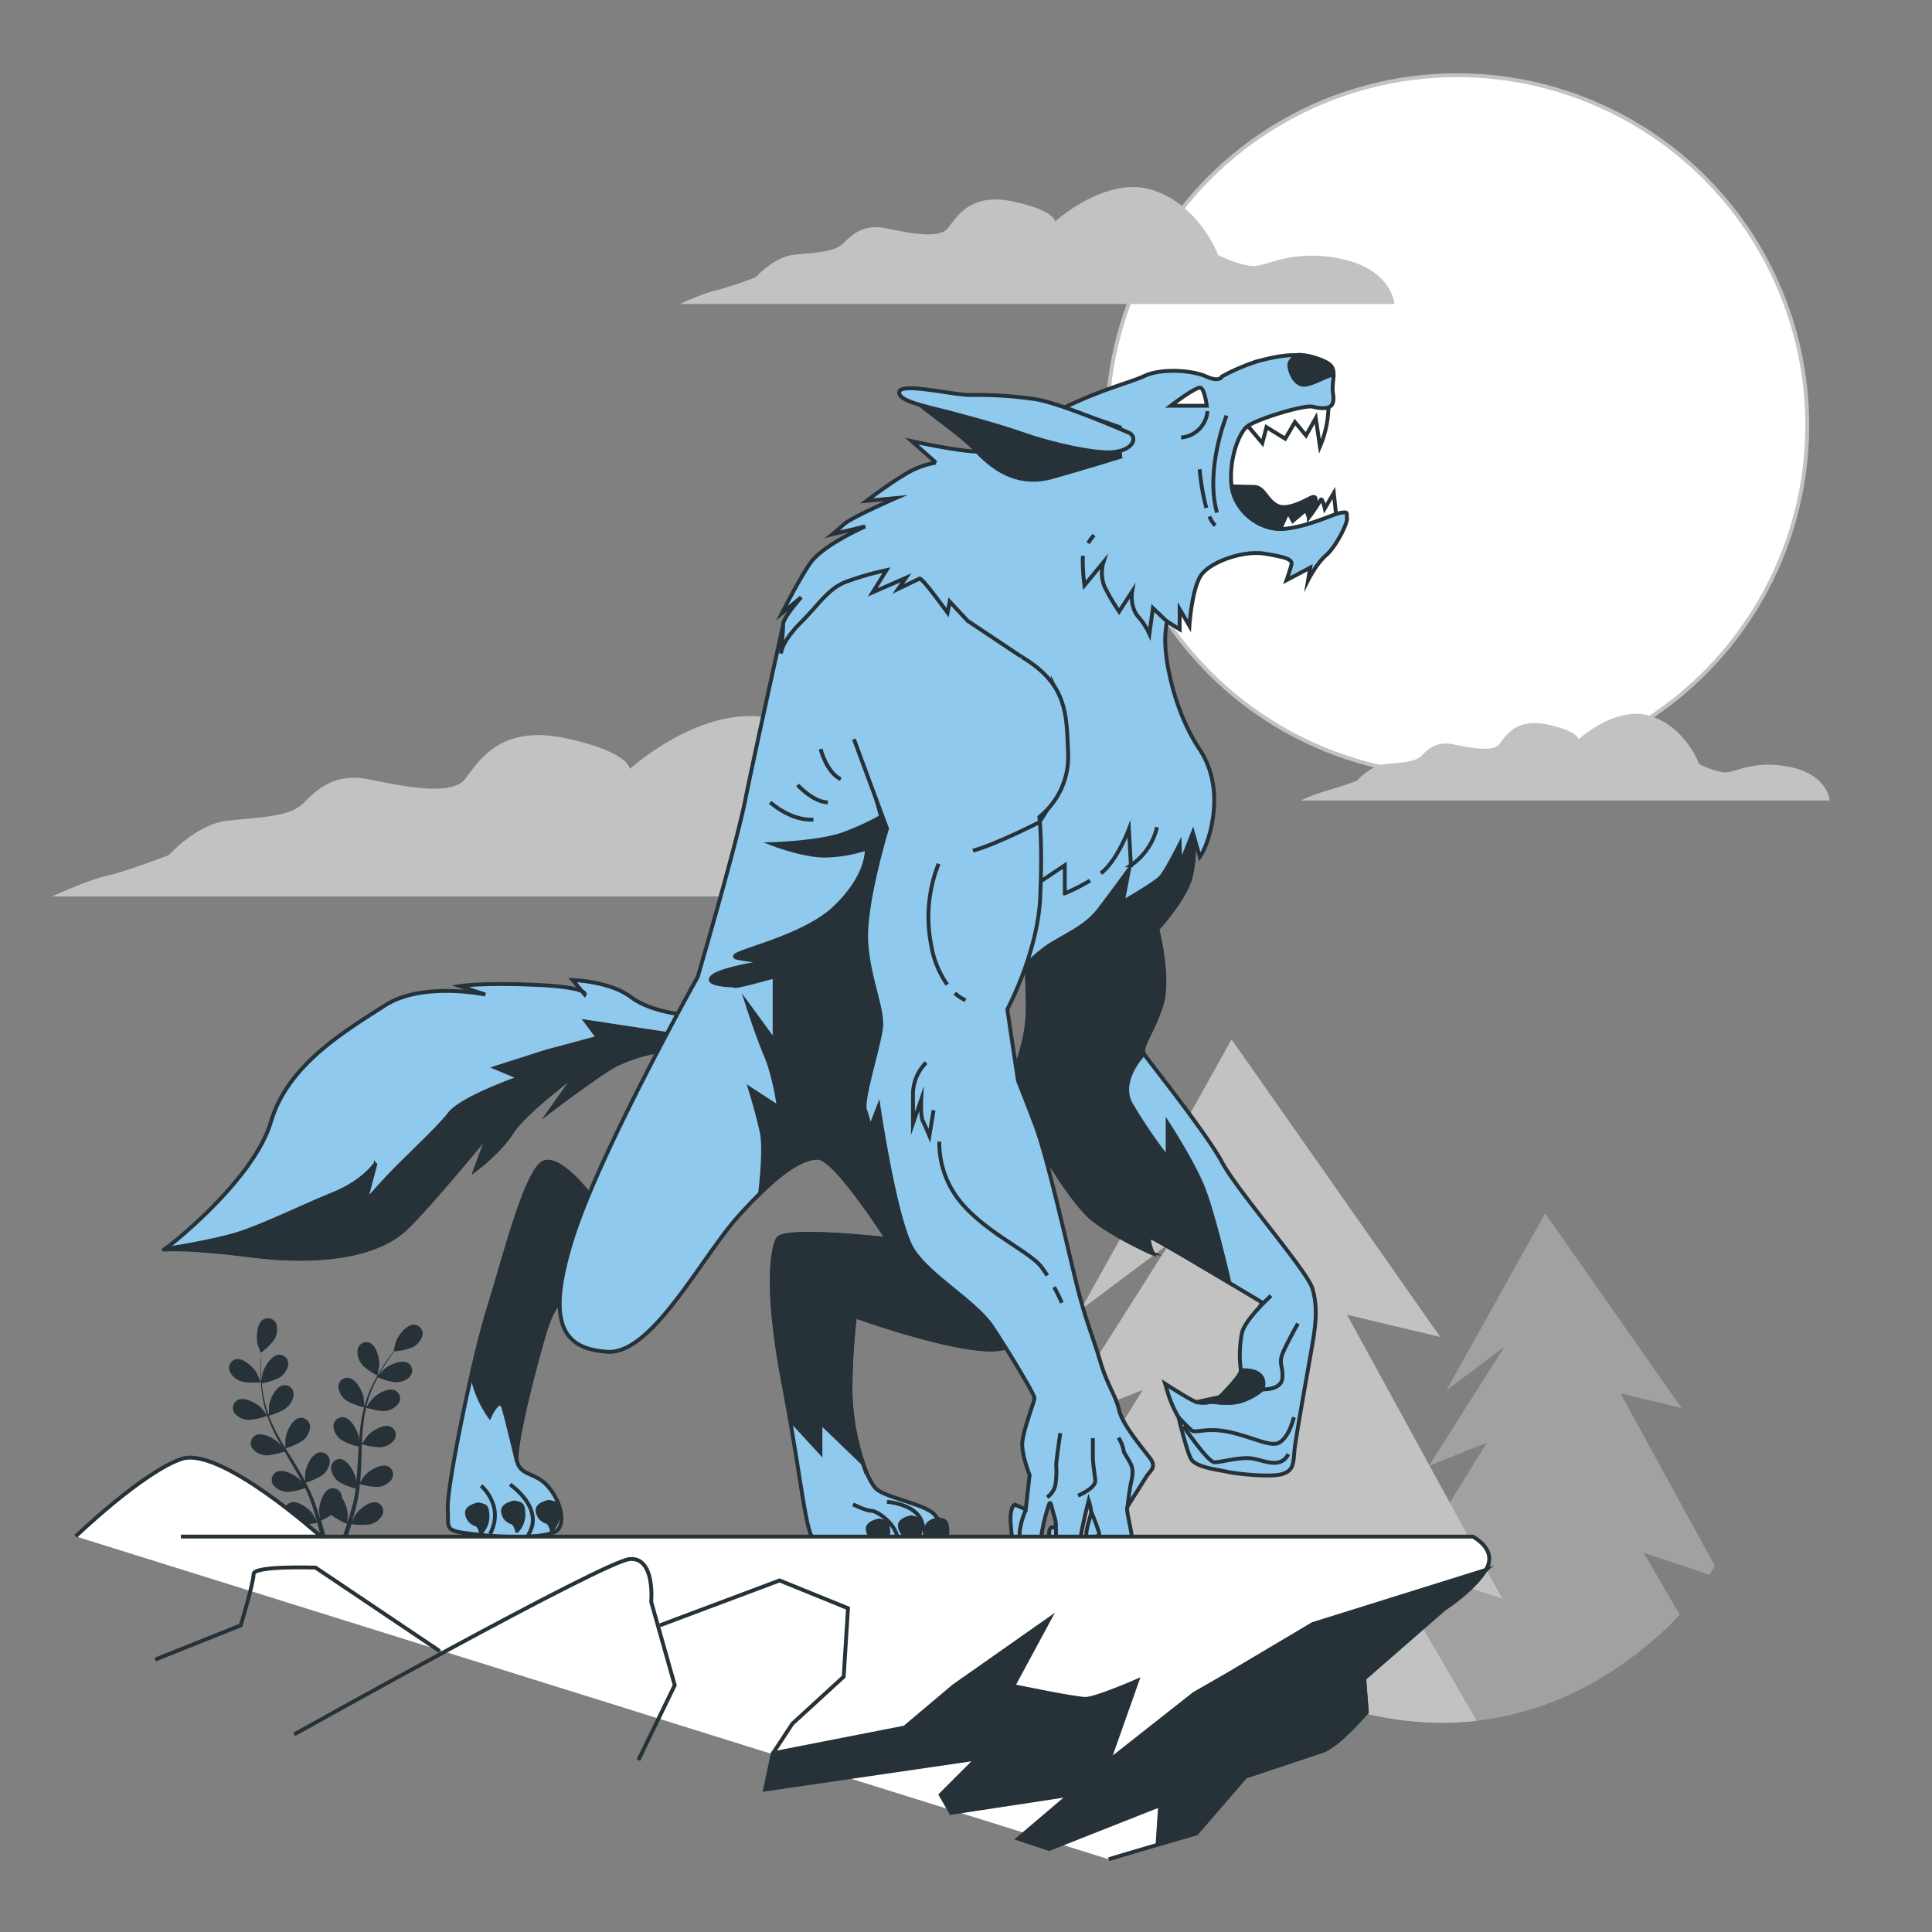 <svg xmlns="http://www.w3.org/2000/svg" viewBox="0 0 500 500"><rect x="0" y="0" width="500" height="500" fill="#808080" stroke="none"/><g id="freepik--Moon--inject-381"><circle cx="377.11" cy="110.07" r="90.61" style="fill:#fff;stroke:#c2c2c2;stroke-miterlimit:10"></circle></g><g id="freepik--Clouds--inject-381"><path d="M315.24,66s-4.62-12.71-16.75-16.76-25.42,8.09-25.42,8.09,0-2.89-11-5.2-14.44,4-16.76,6.93-10.4,1.16-16.17,0-8.67,1.74-11,4-7.51,2.31-12.71,2.89-9.82,5.78-9.82,5.78a106.27,106.27,0,0,1-10.4,3.46c-2.89.58-9.25,3.47-9.25,3.47H360.88S360.31,70,347.6,67.11,328,68.85,324.49,68.85,315.24,66,315.24,66Z" style="fill:#c2c2c2"></path><path d="M439.74,197.75s-3.42-9.42-12.41-12.41-18.83,6-18.83,6,0-2.14-8.13-3.85-10.69,3-12.4,5.13-7.71.86-12,0-6.41,1.29-8.13,3-5.56,1.71-9.41,2.14-7.27,4.28-7.27,4.28a79.37,79.37,0,0,1-7.71,2.56,48.92,48.92,0,0,0-6.84,2.57H473.54s-.42-6.42-9.84-8.56-14.55,1.29-17.11,1.29S439.74,197.75,439.74,197.75Z" style="fill:#c2c2c2"></path><path d="M228,212.39s-7.12-19.58-25.82-25.81S163,199,163,199s0-4.45-16.91-8-22.25,6.23-25.81,10.68-16,1.78-24.93,0S82,204.38,78.42,207.94s-11.57,3.56-19.58,4.45-15.13,8.9-15.13,8.9-11.57,4.45-16,5.34S13.45,232,13.45,232H298.27s-.89-13.35-20.47-17.8-30.26,2.67-35.6,2.67S228,212.39,228,212.39Z" style="fill:#c2c2c2"></path></g><g id="freepik--Trees--inject-381"><path d="M443.8,405.24l-24.4-44.62,15.77,3.75L399.87,314l-25.54,45.82,15-11.26-19.53,30.79,15-6L357.8,417l24.14-15.58L351.67,443c1.41.37,2.84.71,4.28,1l18.38-7.57-7.05,9.17c20.51,1.5,43.09-4.54,64.11-24.3,1.14-1.07,2.24-2.22,3.32-3.42l-9.3-16,17,5.66C442.87,406.82,443.34,406,443.8,405.24Z" style="fill:#a1a1a1"></path><path d="M357.78,403.36l24.42,42c-24.23,2.76-46.9-6.14-62.69-17.63-10.61-7.71-24.06-9-40.56-8.22-4.95.22-10.17.62-15.67,1.08l-5.61.48,38.09-61.37-23,9.19,29.87-47.09-23,17.23L318.73,269l54,77-24.12-5.74,40.2,73.51Z" style="fill:#c2c2c2"></path></g><g id="freepik--Werewolf--inject-381"><path d="M178,262.73s-9.41-.63-14.75-4.71-15.06-4.39-15.06-4.39l3.14,3.76s1.25-1.88-12.55-2.51-19.77.31-19.77.31l6.59,2.2s-16.32-3.45-26,2.83-25.1,15.06-29.49,30.12-26.68,32.63-27.62,33,2.51-.94,22.28,1.57,33.58-.63,40.17-6.91,21.65-24.79,21.65-24.79l-3.45,9.42s6.27-4.71,9.41-9.73,17-15.38,17-15.38l-6.91,9.73s7.85-6,14.44-10.35,16.31-5.34,16.31-5.34Z" style="fill:#8FC9ED;stroke:#263238;stroke-miterlimit:10"></path><path d="M64.73,324.86c19.77,2.51,33.58-.63,40.17-6.91s21.65-24.79,21.65-24.79l-3.45,9.42s6.27-4.71,9.41-9.73,17-15.38,17-15.38l-6.91,9.73s7.85-6,14.44-10.35,16.31-5.34,16.31-5.34l1.89-3.53-23.58-3.59,3.11,4.15-13.48,3.63-13,4.15,6.23,2.6s-15,5.18-18.16,9.33S103.9,300.7,99.23,305.89l-4.67,5.18,2.59-9.85S94,305.89,86.26,309s-18.15,8.3-24.89,10.37-18.92,3.92-18.92,3.92l-.06,0C43.05,323.29,48.15,322.75,64.73,324.86Z" style="fill:#263238;stroke:#263238;stroke-miterlimit:10"></path><path d="M153.54,310.42s-7.54-10.35-12.24-9.73-10.36,23.54-14.75,37.66-11,46.75-10.67,52.09-1.25,5.65,6.59,6.59,20.08,1.25,22-1.26.31-7.84-2.83-11.29-6.9-2.51-7.84-6.28,5.33-27.61,7.53-34.52,5-8.16,8.16-10.67S155.1,321.09,153.54,310.42Z" style="fill:#8FC9ED;stroke:#263238;stroke-miterlimit:10"></path><path d="M141.3,300.69c-4.71.63-10.36,23.54-14.75,37.66-1.36,4.38-2.94,10.53-4.45,17.1a27.18,27.18,0,0,0,4.62,11.12s2.59-5.71,3.63-2.08,3.42,13.71,3.42,13.71c-1-3.77,5.33-27.61,7.53-34.52s5-8.16,8.16-10.67,5.64-11.92,4.08-22.59C153.54,310.42,146,300.07,141.3,300.69Z" style="fill:#263238;stroke:#263238;stroke-miterlimit:10"></path><path d="M308.72,215.47a32.22,32.22,0,0,1-.55,11.4c-1.44,5.77-8.65,13.56-8.65,13.56s3.17,12.4,1.15,19.33-5.77,11.25-4.61,13,16.15,20.48,20.19,28,21.92,28,23.36,32.59.87,9.23.29,13S335.29,372,335,375.43s-.29,5.19-3.17,6.06-11.54,0-14.14-.58-8.36-1.15-9.52-3.46S305,366.78,305,366.78a30.05,30.05,0,0,1-2.6-5.77l-.86-2.89s5.77,3.75,7.79,4.62a6.84,6.84,0,0,0,6.34-1.16c1.16-1.15,3.75-.57,4.62-3.46s1.15-5.48,2.31-10.38a59.08,59.08,0,0,1,4-10.68s-26.82-16.15-28.55-16.73.28,4,.28,4-9.8-4.33-15.57-8.94-17.31-23.94-18.46-28.85-2-7.79-1.45-9.8,3.18-8.37,3.18-15.87-.87-15.58.57-19.62,13.56-11.53,20.48-20.19S308.11,207.24,308.72,215.47Z" style="fill:#8FC9ED;stroke:#263238;stroke-miterlimit:10"></path><path d="M298.08,320.33c1.08.37,12.08,6.88,20.1,11.67-1-4.43-4.61-19.36-7-25.06-2.8-6.72-9-16.23-9-16.23v9a125.66,125.66,0,0,1-9.52-14c-3.36-6.16,3.34-12.93,3.34-12.93-1.16-1.73,2.59-6.06,4.61-13s-1.15-19.33-1.15-19.33,7.21-7.79,8.65-13.56a32.22,32.22,0,0,0,.55-11.4c-.61-8.23-14.68-3-21.61,5.63s-19,16.16-20.48,20.19-.57,12.12-.57,19.62-2.6,13.85-3.18,15.87.29,4.9,1.45,9.8,12.69,24.23,18.46,28.85,15.57,8.94,15.57,8.94S296.34,319.76,298.08,320.33Z" style="fill:#263238;stroke:#263238;stroke-miterlimit:10"></path><path d="M202.71,161.57s-7.57,34.11-9.87,45.62-12.27,45.63-12.27,45.63-24.93,44.48-32.21,67.11-2.69,29.14,8.82,29.91,24.15-24.16,33.74-34.9S207,299.6,211.63,299.6s18,21.09,18,21.09-26.84-3.06-28.37,0-3.07,13.43,1.53,37.58,5.75,39.5,8.05,40.27,27.61,2.3,30.68,1.92,2.68-5.76.38-8.44S230,387.8,227,385.5s-6.9-15.34-6.9-25.69a166.3,166.3,0,0,1,1.15-19.18s27.61,10,37.58,8.44,6.9-11.12,3.06-28.38-8.82-41.41-8.43-50.23,18-28.76,18-28.76,20.71-10,17.26-42.57-28.76-51-42.18-55.22-21.86-1.92-29.15,1.92S202.71,161.57,202.71,161.57Z" style="fill:#8FC9ED;stroke:#263238;stroke-miterlimit:10"></path><path d="M258.8,349.07c10-1.53,6.9-11.12,3.06-28.38,0-.11-.05-.22-.07-.34l-9-8.76-32.68-6.74-1.48.51a170.72,170.72,0,0,1,11.06,15.33s-26.84-3.06-28.37,0-3.07,13.43,1.53,37.58q.91,4.82,1.66,9.13l7.82,8.5v-7.78l11,10.59a62.75,62.75,0,0,1-3.24-18.9,166.3,166.3,0,0,1,1.15-19.18S248.83,350.6,258.8,349.07Z" style="fill:#263238;stroke:#263238;stroke-miterlimit:10"></path><path d="M275.35,203.16s-27.57,14.91-32.05,14.54-17.88-15.65-17.88-15.65l2.61,9.31a64.61,64.61,0,0,1-9.69,4.47c-6,2.24-18.26,2.61-18.26,2.61s7.82,3,13.41,3a36.54,36.54,0,0,0,10.81-1.86s.74,6.71-8.2,15.28-29.44,11.93-25.34,13a35.45,35.45,0,0,0,9.69.75s-13.42,1.86-16,4.1,5.56,2.33,5.56,2.33-.72.65,4.87-.84l5.59-1.49V269.5l-7.08-9.69s2.61,8.2,4.84,13.41,3.36,13.42,3.36,13.42l-7.46-4.85s1.87,6,3,11.18c.8,3.74.07,11.69-.41,15.89,6.53-6.41,11.33-9.26,14.94-9.26,4.6,0,18,21.09,18,21.09s23.73,17.54,35.78,21.71c.49-4.78-1.42-12-3.57-21.71-3.83-17.25-8.82-41.41-8.43-50.23s18-28.76,18-28.76a25,25,0,0,0,5.53-4.06,26.73,26.73,0,0,0,3.22-7.27C281.32,224.41,275.35,203.16,275.35,203.16Z" style="fill:#263238;stroke:#263238;stroke-miterlimit:10"></path><path d="M199.33,207.64s5.22,4.84,11.18,4.47" style="fill:none;stroke:#263238;stroke-miterlimit:10"></path><path d="M206.41,203.16s4.1,4.48,7.83,4.48" style="fill:none;stroke:#263238;stroke-miterlimit:10"></path><path d="M212.37,193.85s1.49,6,5.22,7.82" style="fill:none;stroke:#263238;stroke-miterlimit:10"></path><path d="M322.91,110.18l3.78,4.49,1.07-4.13,4.85,3,2.52-4.31L338,112.7l2.52-4.5,1.08,7.37a27.1,27.1,0,0,0,2.15-9l.36-5.21S325.07,105.69,322.91,110.18Z" style="fill:#fff;stroke:#263238;stroke-miterlimit:10"></path><path d="M317.52,125.81s4.49.18,6.83.18,3,2.16,4.67,3.77,3.24,2,6.65.72,4.85-3,4.85-.9,0,2.52-3.95,4.86-.54,2.69-7.55,2.15S317.88,129.05,317.52,125.81Z" style="fill:#263238;stroke:#263238;stroke-miterlimit:10"></path><path d="M331.54,136.41l1.79-3.95,1.26,2.33,3.41-2.87.72,2a46.6,46.6,0,0,0,3.06-4.5c.36-.89,1.08,2.16,1.08,2.16l2.33-4,.72,6.83a16.94,16.94,0,0,1-9.16,3.41C331.54,138,331.54,136.41,331.54,136.41Z" style="fill:#fff;stroke:#263238;stroke-miterlimit:10"></path><path d="M316.26,97.42s-.53,1.62-4.13,0-11.5-2.15-15.81-.18-10.6,3.24-21.74,8.63-16.53,11.14-21.74,11-16.89-2.7-16.89-2.7l6.29,5.57a21.62,21.62,0,0,0-8.09,3.06c-4.49,2.69-9.88,6.82-9.88,6.82l7.55-.71s-11.5,5-13.48,6.82-2.87,2.52-2.87,2.52l8.44-2s-11.14,4.85-14.37,9.7-7.19,12.76-7.19,12.76l5-4.13s-4.67,5.21-4.67,7-.54,7.54-.54,7.54,0-2.87,5-7.9,7.19-8.81,11.68-10.6a75,75,0,0,1,10.6-3.06l-3.59,5.75,8.62-3.77-2,2.87,5.57-2.69s.36,0,2,2,3.6,4.68,3.6,4.68l1.61,2.15.54-2.87,4.67,5,14,9.34s5.39,4.67,6.29,7,1.25,3.41,1.25,3.41l.36-3.77s2.34,4.85,2.7,7,1.26,12.39.54,16.35S269,212.77,269,212.77a144.83,144.83,0,0,0-4.31,21.74,133.91,133.91,0,0,1-3.42,19.23c-.18.72,6.11-6.65,11.32-9.7s8.81-4.68,11.86-8.63S292.19,225,292.19,225l-1.62,8.45s8.45-4.86,9.88-6.47,4.85-8.45,4.85-8.45l.18,5.21,3.24-8.26,1.79,6.29s2.16-2.88,3.24-9.17.54-12.93-3.41-18.86-6.65-13.48-8.09-21.2-.18-11.68-.18-11.68l3.23,2v-5.21l2.52,4.32s.54-8.63,2.69-12.58,11.32-7,16.71-6.11,7.37,1.44,7,2.87-1.26,4-1.26,4l6.11-3.24-.54,3.24s2.16-4.31,4.68-6.47,5.57-8.27,5.39-9.52.53-1.8-1.62-1.44-7.91,3.41-14.38,4.13-12.93-4.49-13.83-10.78,1.62-14,4.13-15.81,14.56-5.57,16.89-5,4.85.72,5.21-1.26-.36-1.62,0-5.21.18-4.49-4.67-6.11-10.42-.36-14.55.72A49.91,49.91,0,0,0,316.26,97.42Z" style="fill:#8FC9ED;stroke:#263238;stroke-miterlimit:10"></path><path d="M284.9,226c4.15-3.11,7.26-11.41,7.26-11.41l.52,9.34a16.41,16.41,0,0,0,6.75-9.85" style="fill:none;stroke:#263238;stroke-miterlimit:10"></path><path d="M269.34,228.09l6.23-4.15v7.26a50.41,50.41,0,0,0,6.54-3.31" style="fill:none;stroke:#263238;stroke-miterlimit:10"></path><path d="M312.31,105s-.54-4.31-1.62-4.67S303,105,303,105Z" style="fill:#fff;stroke:#263238;stroke-miterlimit:10"></path><path d="M312.49,106.41a7.45,7.45,0,0,1-6.83,6.82" style="fill:none;stroke:#263238;stroke-miterlimit:10"></path><path d="M337.47,99.58c2.15,0,6.46-2.7,7.54-2.52h.12c0-2.3-.77-3.15-4.79-4.49a16.1,16.1,0,0,0-4.3-.75c-.75.36-2.49,1.36-2.35,2.91C333.87,96.7,335.31,99.58,337.47,99.58Z" style="fill:#263238;stroke:#263238;stroke-miterlimit:10"></path><path d="M290.21,110.72s-18.68-6.83-25.33-7.19-21.56,0-23.9-.36-5.21-2.69-5.39-1.08,11.86,9,17.25,14.74,11.68,8.8,19.4,6.65,18.15-5.39,18.15-5.39" style="fill:#263238;stroke:#263238;stroke-miterlimit:10"></path><path d="M317.42,107.56s-5.61,13.89-2.47,25.1" style="fill:none;stroke:#263238;stroke-miterlimit:10"></path><path d="M313,133.66A7.28,7.28,0,0,0,314.5,136" style="fill:none;stroke:#263238;stroke-miterlimit:10"></path><path d="M310.47,121.45a57.33,57.33,0,0,0,1.73,10" style="fill:none;stroke:#263238;stroke-miterlimit:10"></path><path d="M280.32,143.84a6.29,6.29,0,0,0-.11,1.14,51.75,51.75,0,0,0,.45,6.5l4.93-6a9.57,9.57,0,0,0,.23,6.28,54,54,0,0,0,3.81,6.5l3.36-5.16s-.67,3.81,1.57,6.5a17.67,17.67,0,0,1,2.91,4.48l.9-6.72,3.7,3.54" style="fill:none;stroke:#263238;stroke-miterlimit:10"></path><path d="M283.13,138.49a13.18,13.18,0,0,0-1.52,2.08" style="fill:none;stroke:#263238;stroke-miterlimit:10"></path><path d="M124.51,384.51s6.15,5.16,2.33,12.47" style="fill:none;stroke:#263238;stroke-miterlimit:10"></path><path d="M132,384.18s9.15,6.15,4.66,13.13" style="fill:none;stroke:#263238;stroke-miterlimit:10"></path><path d="M123.85,389.33s-3,.5-3,2.16a3.28,3.28,0,0,0,2.32,3c1,.33,1.33,2.16,1.33,2.16a6.34,6.34,0,0,0,1.67-4.49C126,389.5,125.51,389.83,123.85,389.33Z" style="fill:#263238;stroke:#263238;stroke-miterlimit:10"></path><path d="M133.16,388.83s-3,.5-3,2.17a3.27,3.27,0,0,0,2.32,3c1,.33,1.33,2.16,1.33,2.16a6.3,6.3,0,0,0,1.66-4.49C135.32,389,134.82,389.33,133.16,388.83Z" style="fill:#263238;stroke:#263238;stroke-miterlimit:10"></path><path d="M142.13,388.67s-3,.5-3,2.16a3.27,3.27,0,0,0,2.33,3c1,.33,1.33,2.16,1.33,2.16a6.3,6.3,0,0,0,1.66-4.49C144.29,388.83,143.8,389.17,142.13,388.67Z" style="fill:#263238;stroke:#263238;stroke-miterlimit:10"></path><path d="M220.75,389.33s3.33,1.67,4.82,1.67,7.65,4,6.82,9.3" style="fill:none;stroke:#263238;stroke-miterlimit:10"></path><path d="M229.56,388.67s7.48.5,9,5.15,1,6.65,1,6.65" style="fill:none;stroke:#263238;stroke-miterlimit:10"></path><path d="M227.57,393.49s-3,.5-3,2.16a3.27,3.27,0,0,0,2.32,3c1,.33,1.33,2.16,1.33,2.16a6.34,6.34,0,0,0,1.67-4.49C229.73,393.66,229.23,394,227.57,393.49Z" style="fill:#263238;stroke:#263238;stroke-miterlimit:10"></path><path d="M235.88,392.66s-3,.5-3,2.16a3.27,3.27,0,0,0,2.32,3c1,.33,1.33,2.16,1.33,2.16a6.34,6.34,0,0,0,1.67-4.49C238,392.82,237.54,393.16,235.88,392.66Z" style="fill:#263238;stroke:#263238;stroke-miterlimit:10"></path><path d="M242.86,393.16s-3,.5-3,2.16a3.27,3.27,0,0,0,2.32,3c1,.33,1.33,2.16,1.33,2.16a6.34,6.34,0,0,0,1.67-4.49C245,393.32,244.52,393.66,242.86,393.16Z" style="fill:#263238;stroke:#263238;stroke-miterlimit:10"></path><path d="M221,191.31l8.56,23.13s-5.71,18.7-5.39,28.53S228.65,261,228,266.1s-5.07,18.7-4.12,21.23a25.63,25.63,0,0,1,1.27,4.76l2.22-5.71s4.43,30.11,8.87,37.08,16.16,13.31,20.6,20,10.88,17.4,10.88,18.35-3.17,8.87-3.17,12,1.91,7.93,1.91,7.93l-1,8.87-2.85-1.22s-1.28.64-1.07,4.47a65.28,65.28,0,0,0,.85,7.23,8,8,0,0,0,3.83.43c1.49-.43,2.77,0,3.19-3.41a46.41,46.41,0,0,1,2.13-8.93c.43-.85.64,1.06,1.28,3.19a7.26,7.26,0,0,1,.42,3.19s-1.49-1.06-1.7.85a47.46,47.46,0,0,0,.21,6.39s4.26.85,5.75,0,1.91-1.92,2.13-4.47a33.26,33.26,0,0,1,.66-3.8c.62-2.94,1.46-6.2,1.46-6.2a12.92,12.92,0,0,1,.64,3c0,1.06-1.91,5.32-1.06,7.44s1.91,1.92,2.76,2.77,1.49,1.91,4.68,1.28,4.05-1.28,4.26-3.41-1.7-8.51-1.28-9.36,4-6.38,4.9-7.87,2.76-2.34,1.06-4.68-7.23-8.72-8.09-12.55-3-6.3-4.89-12.68-3.4-9.58-5.53-17.66-7.87-34.46-11.27-43.4-4.47-11.49-4.47-11.49l-2.77-18.51s7.87-14.68,8.51-28.93-.21-20.85-.21-20.85a20,20,0,0,0,7.45-16.17c-.43-10.42-.11-18.14-12-25.24" style="fill:#8FC9ED;stroke:#263238;stroke-miterlimit:10"></path><path d="M239.68,275a11.79,11.79,0,0,0-3.4,7.87v7.87l2.13-6.17s-.22,4.26.42,5.54,1.7,3.83,1.7,3.83l1.07-6.6" style="fill:none;stroke:#263238;stroke-miterlimit:10"></path><path d="M272.81,333.09c1.21,2.26,2,4.06,2,4.06" style="fill:none;stroke:#263238;stroke-miterlimit:10"></path><path d="M243.09,295.45a24.11,24.11,0,0,0,6.17,16.39c6.8,7.65,17.23,12.12,20.21,16,.55.71,1.08,1.48,1.58,2.26" style="fill:none;stroke:#263238;stroke-miterlimit:10"></path><path d="M269,212.77s-11.46,5.88-17.2,7.37" style="fill:none;stroke:#263238;stroke-miterlimit:10"></path><path d="M291.8,390s.43-4,.85-6,.85-3.61-.21-5.53-1.7-2.55-1.7-3.4a10.18,10.18,0,0,0-1.28-3" style="fill:none;stroke:#263238;stroke-miterlimit:10"></path><path d="M279,387.06s4.68-1.91,4.46-4-.63-4.25-.63-6v-4.89" style="fill:none;stroke:#263238;stroke-miterlimit:10"></path><path d="M271,387.49a5.23,5.23,0,0,0,2.13-3.19,21.81,21.81,0,0,0,.21-5.11c0-1.28,1.07-8.3,1.07-8.3" style="fill:none;stroke:#263238;stroke-miterlimit:10"></path><path d="M282.44,391.32s1.28,3,1.92,5.1-1.49,0-.86,2.56" style="fill:none;stroke:#263238;stroke-miterlimit:10"></path><path d="M273.29,395.57s-.21,4.26,1.07,5.32" style="fill:none;stroke:#263238;stroke-miterlimit:10"></path><path d="M265.51,390.62s-2,4.53-1.58,7.29" style="fill:none;stroke:#263238;stroke-miterlimit:10"></path><path d="M245.15,254.82A24.79,24.79,0,0,1,241,244.61a37.19,37.19,0,0,1,1.91-21.06" style="fill:none;stroke:#263238;stroke-miterlimit:10"></path><path d="M249.89,258.86a9.4,9.4,0,0,1-2.77-1.85" style="fill:none;stroke:#263238;stroke-miterlimit:10"></path><path d="M328.94,335.33s-6.63,6.06-7.5,9.52a29,29,0,0,0-.29,9.81c.29,1.15-5.48,6.92-5.48,6.92l-4,.87s5.48,1.15,8.95.29a16.07,16.07,0,0,0,6.05-3.18s4.91.29,5.2-2.88-1.16-3.75.28-6.92,3.75-7.22,3.75-7.22" style="fill:#8FC9ED;stroke:#263238;stroke-miterlimit:10"></path><path d="M326,355.77c-1.69-1.48-4.81-1.11-4.81-1.11.29,1.15-5.48,6.92-5.48,6.92l-4,.87s5.48,1.15,8.95.29a16.07,16.07,0,0,0,6.05-3.18S327.66,357.25,326,355.77Z" style="fill:#263238;stroke:#263238;stroke-miterlimit:10"></path><path d="M305,366.78a46.37,46.37,0,0,0,3.38,3.39c1.06.85,3.81-.84,9.74.43s10.81,4,12.93,2.75,3.17-4.23,3.81-6.56" style="fill:none;stroke:#263238;stroke-miterlimit:10"></path><path d="M306.26,369.12s6.36,9.32,8.05,9.32,5.93-1.27,9.11-1.06,7.84,3.18,10-1.06" style="fill:none;stroke:#263238;stroke-miterlimit:10"></path><path d="M292.33,112.07s-17.5-7.66-24.33-8.75a102.37,102.37,0,0,0-16.95-1.09c-4.37,0-17.77-3.29-18.32-.83s7.38,3.83,14.49,5.75,12,3.28,18.32,5.46,17.77,4.92,22.69,4.38S294.45,113.42,292.33,112.07Z" style="fill:#8FC9ED;stroke:#263238;stroke-miterlimit:10"></path></g><g id="freepik--Plant--inject-381"><path d="M62.55,357.51c1.46.53,4.92.23,4.92.23s-.89-2.22-1-2.35c-.87-1.54-3.44-4-5.38-3.63a2.34,2.34,0,0,0-1.69,3.05A4.88,4.88,0,0,0,62.55,357.51Z" style="fill:#263238"></path><path d="M64.39,367.48a16.2,16.2,0,0,0,4.76-1.07,41.56,41.56,0,0,0,2.21,5.08c.49.95,1,1.9,1.54,2.85-.3-.4-.58-.75-.63-.79-1.24-1.26-4.37-3-6.14-2.08a2.34,2.34,0,0,0-.82,3.39A4.89,4.89,0,0,0,69,376.64a15.62,15.62,0,0,0,4.63-1l.62,1.08c1,1.73,2,3.44,3,5.16.33.6.64,1.21,1,1.82-.28-.35-.51-.65-.55-.69-1.24-1.26-4.38-3-6.14-2.07a2.34,2.34,0,0,0-.83,3.38,4.91,4.91,0,0,0,3.71,1.79,15.18,15.18,0,0,0,4.51-1c.3.63.59,1.26.85,1.88.17.43.36.84.51,1.28l.45,1.29c.25.83.52,1.68.75,2.5.17.57.31,1.11.46,1.66-.32-.61-1-1.78-1-1.87-1-1.43-3.87-3.6-5.76-3a2.35,2.35,0,0,0-1.32,3.23,4.86,4.86,0,0,0,3.39,2.32,15.78,15.78,0,0,0,4.84-.32c.25.91.47,1.79.68,2.63l.21.92h1.24c-.1-.39-.21-.8-.32-1.21-.24-.92-.52-1.9-.81-2.9a26,26,0,0,0,2.62-1.45,17.2,17.2,0,0,0,4.09,2.29c-.29.89-.59,1.75-.88,2.56-.09.24-.18.48-.26.71h1.25c0-.11.08-.21.11-.32.31-.91.62-1.88.92-2.87a16.29,16.29,0,0,0,4.85.06A4.88,4.88,0,0,0,99,392a2.34,2.34,0,0,0-1.49-3.15c-1.91-.51-4.64,1.8-5.59,3.29-.06.08-.56,1.1-.87,1.75.12-.41.24-.8.37-1.23.24-.83.47-1.67.71-2.57l.3-1.33c.12-.44.18-.93.27-1.39.18-1.09.32-2.2.43-3.32a15.15,15.15,0,0,0,4.65.76,4.85,4.85,0,0,0,3.61-2,2.33,2.33,0,0,0-1-3.33c-1.81-.8-4.85,1.07-6,2.4-.08.08-.81,1.12-1.2,1.7.06-.67.13-1.34.17-2,.12-2,.17-4,.24-6,0-.61,0-1.22.07-1.83a16.2,16.2,0,0,0,4.81.81,4.86,4.86,0,0,0,3.61-2,2.35,2.35,0,0,0-1-3.34c-1.81-.79-4.85,1.08-6,2.4-.09.1-1.14,1.61-1.39,2,0-1.34.12-2.68.24-4a40.56,40.56,0,0,1,.8-5.29c.12,0,3.33,1,4.84.81a4.86,4.86,0,0,0,3.61-2,2.34,2.34,0,0,0-1-3.33c-1.82-.8-4.85,1.07-6,2.4-.1.1-1.23,1.72-1.41,2,0-.1,0-.21.06-.31A30.21,30.21,0,0,1,96.51,359c.39-.91.82-1.75,1.25-2.56a15.65,15.65,0,0,0,4.61,1.29,4.91,4.91,0,0,0,3.81-1.57,2.35,2.35,0,0,0-.63-3.43c-1.72-1-4.94.54-6.25,1.73-.07.06-.72.8-1.19,1.34.2-.36.4-.74.6-1.09.75-1.29,1.51-2.43,2.2-3.44.39-.57.76-1.07,1.11-1.55a15.44,15.44,0,0,0,4.66-1,4.89,4.89,0,0,0,2.66-3.15,2.35,2.35,0,0,0-2.14-2.75c-2-.08-4.14,2.76-4.75,4.41-.06.15-.63,2.48-.59,2.48h0c-.35.45-.71.93-1.1,1.47-.71,1-1.5,2.12-2.27,3.4a42.22,42.22,0,0,0-2.32,4.27,31.18,31.18,0,0,0-1.88,5.09s0,0,0,.07c0-.58-.16-2.2-.18-2.32-.34-1.74-2-4.89-4-5.12a2.34,2.34,0,0,0-2.55,2.37,4.86,4.86,0,0,0,2.11,3.53,16.22,16.22,0,0,0,4.55,1.74,41.31,41.31,0,0,0-1,5.45c-.12,1.07-.21,2.15-.29,3.23,0-.5-.08-.94-.09-1-.34-1.73-2-4.88-4-5.12a2.35,2.35,0,0,0-2.56,2.37,4.9,4.9,0,0,0,2.11,3.54,15.57,15.57,0,0,0,4.42,1.71c0,.41,0,.83-.07,1.24-.11,2-.22,4-.37,5.95-.06.68-.14,1.36-.22,2,0-.45-.07-.82-.08-.88-.34-1.73-2-4.88-4-5.12A2.34,2.34,0,0,0,85.67,380a4.91,4.91,0,0,0,2.11,3.54,14.9,14.9,0,0,0,4.29,1.67c-.1.69-.2,1.38-.32,2.05-.1.45-.17.89-.29,1.34l-.33,1.32c-.25.84-.5,1.7-.75,2.51-.18.56-.36,1.09-.54,1.63.07-.68.16-2,.16-2.14a9.12,9.12,0,0,0-1.5-4.33,3,3,0,0,0-.07-.52,2.34,2.34,0,0,0-3-1.8c-1.88.63-2.87,4.06-2.85,5.83,0,.1.14,1.23.24,1.94-.12-.41-.23-.81-.37-1.23-.25-.83-.53-1.65-.82-2.54-.16-.42-.32-.84-.48-1.28s-.37-.86-.55-1.3c-.44-1-.94-2-1.46-3a15.72,15.72,0,0,0,4.29-1.93,4.89,4.89,0,0,0,1.92-3.65,2.35,2.35,0,0,0-2.68-2.23c-2,.34-3.45,3.58-3.7,5.33,0,.1,0,1.38,0,2.08-.32-.6-.64-1.19-1-1.78-1-1.72-2-3.42-3.09-5.12-.32-.52-.64-1-1-1.56a16.62,16.62,0,0,0,4.45-2,4.87,4.87,0,0,0,1.92-3.65,2.35,2.35,0,0,0-2.68-2.23c-2,.34-3.45,3.58-3.69,5.33,0,.13-.07,2-.06,2.43-.69-1.15-1.38-2.3-2-3.47a40.55,40.55,0,0,1-2.25-4.85c.12,0,3.34-1,4.48-2A4.87,4.87,0,0,0,76,360.74a2.33,2.33,0,0,0-2.67-2.23c-2,.33-3.46,3.57-3.7,5.32,0,.14-.07,2.11-.06,2.47,0-.1-.08-.19-.12-.29a29.57,29.57,0,0,1-1.33-5.19c-.17-1-.29-1.91-.37-2.83a16.16,16.16,0,0,0,4.56-1.46,4.94,4.94,0,0,0,2.31-3.42,2.35,2.35,0,0,0-2.42-2.51c-2,.13-3.82,3.18-4.26,4.89,0,.09-.16,1.07-.25,1.78,0-.42-.08-.85-.1-1.24-.09-1.5-.08-2.87-.07-4.09,0-.69,0-1.31.07-1.9A15.76,15.76,0,0,0,71,346.66a4.93,4.93,0,0,0,.48-4.09,2.35,2.35,0,0,0-3.31-1.12c-1.69,1-1.93,4.58-1.53,6.3,0,.15.85,2.41.88,2.39l0,0c0,.56-.08,1.16-.11,1.82,0,1.22-.08,2.59,0,4.1a43.38,43.38,0,0,0,.43,4.83,30.56,30.56,0,0,0,1.24,5.29.14.14,0,0,1,0,.06c-.34-.47-1.34-1.75-1.43-1.84-1.24-1.26-4.37-3-6.14-2.08a2.34,2.34,0,0,0-.82,3.39A4.9,4.9,0,0,0,64.39,367.48Z" style="fill:#263238"></path><path d="M97.66,356s.48-2.34.49-2.49c.13-1.76-.65-5.25-2.48-6a2.34,2.34,0,0,0-3.09,1.61,4.89,4.89,0,0,0,1.1,4C94.6,354.37,97.65,356,97.66,356Z" style="fill:#263238"></path></g><g id="freepik--Floor--inject-381"><path d="M286.93,481.17l6.69-2,16-4.68,12.7-14.7,20.06-6.69c4-1.33,11.36-10,11.36-10l-.67-8.69,20.72-18.05s7.36-4.68,10.7-10-3.34-8.69-3.34-8.69H83.05S57,374.21,47,377.56s-27.41,20.05-27.41,20.05" style="fill:#fff;stroke:#263238;stroke-miterlimit:10"></path><path d="M384.53,406.3l-44.79,14L318.35,433,309,438.39l-22.06,17.38L294.29,435s-10.7,4.68-13.37,4.68-18.72-3.34-18.72-3.34L271.56,419l-24.74,17.38-12.7,10.7L200,453.76l-2,9.36,54.81-8-9.36,9.36,2.68,4.68,30.75-4.68-13.37,11.36,8,2.67,28.74-11.36-.67,10,10-2.68,12.7-14.7,20.06-6.69,11.36-10-.67-8.69Z" style="fill:#263238;stroke:#263238;stroke-miterlimit:10"></path><path d="M76.14,448.86S156.38,404,163,403.48s5.53,11.07,5.53,11.07l6.09,21.58-9.41,19.37" style="fill:none;stroke:#263238;stroke-miterlimit:10"></path><polyline points="170.76 420.64 201.75 409.02 219.46 416.21 218.35 433.92 205.07 446.09 200.03 453.76" style="fill:none;stroke:#263238;stroke-miterlimit:10"></polyline><path d="M113.77,427.28,81.68,405.7s-16.05-.56-16.05,1.66-3.32,13.28-3.32,13.28l-22.13,8.85" style="fill:none;stroke:#263238;stroke-miterlimit:10"></path><line x1="82.9" y1="397.66" x2="46.82" y2="397.66" style="fill:none;stroke:#263238;stroke-miterlimit:10"></line></g></svg>